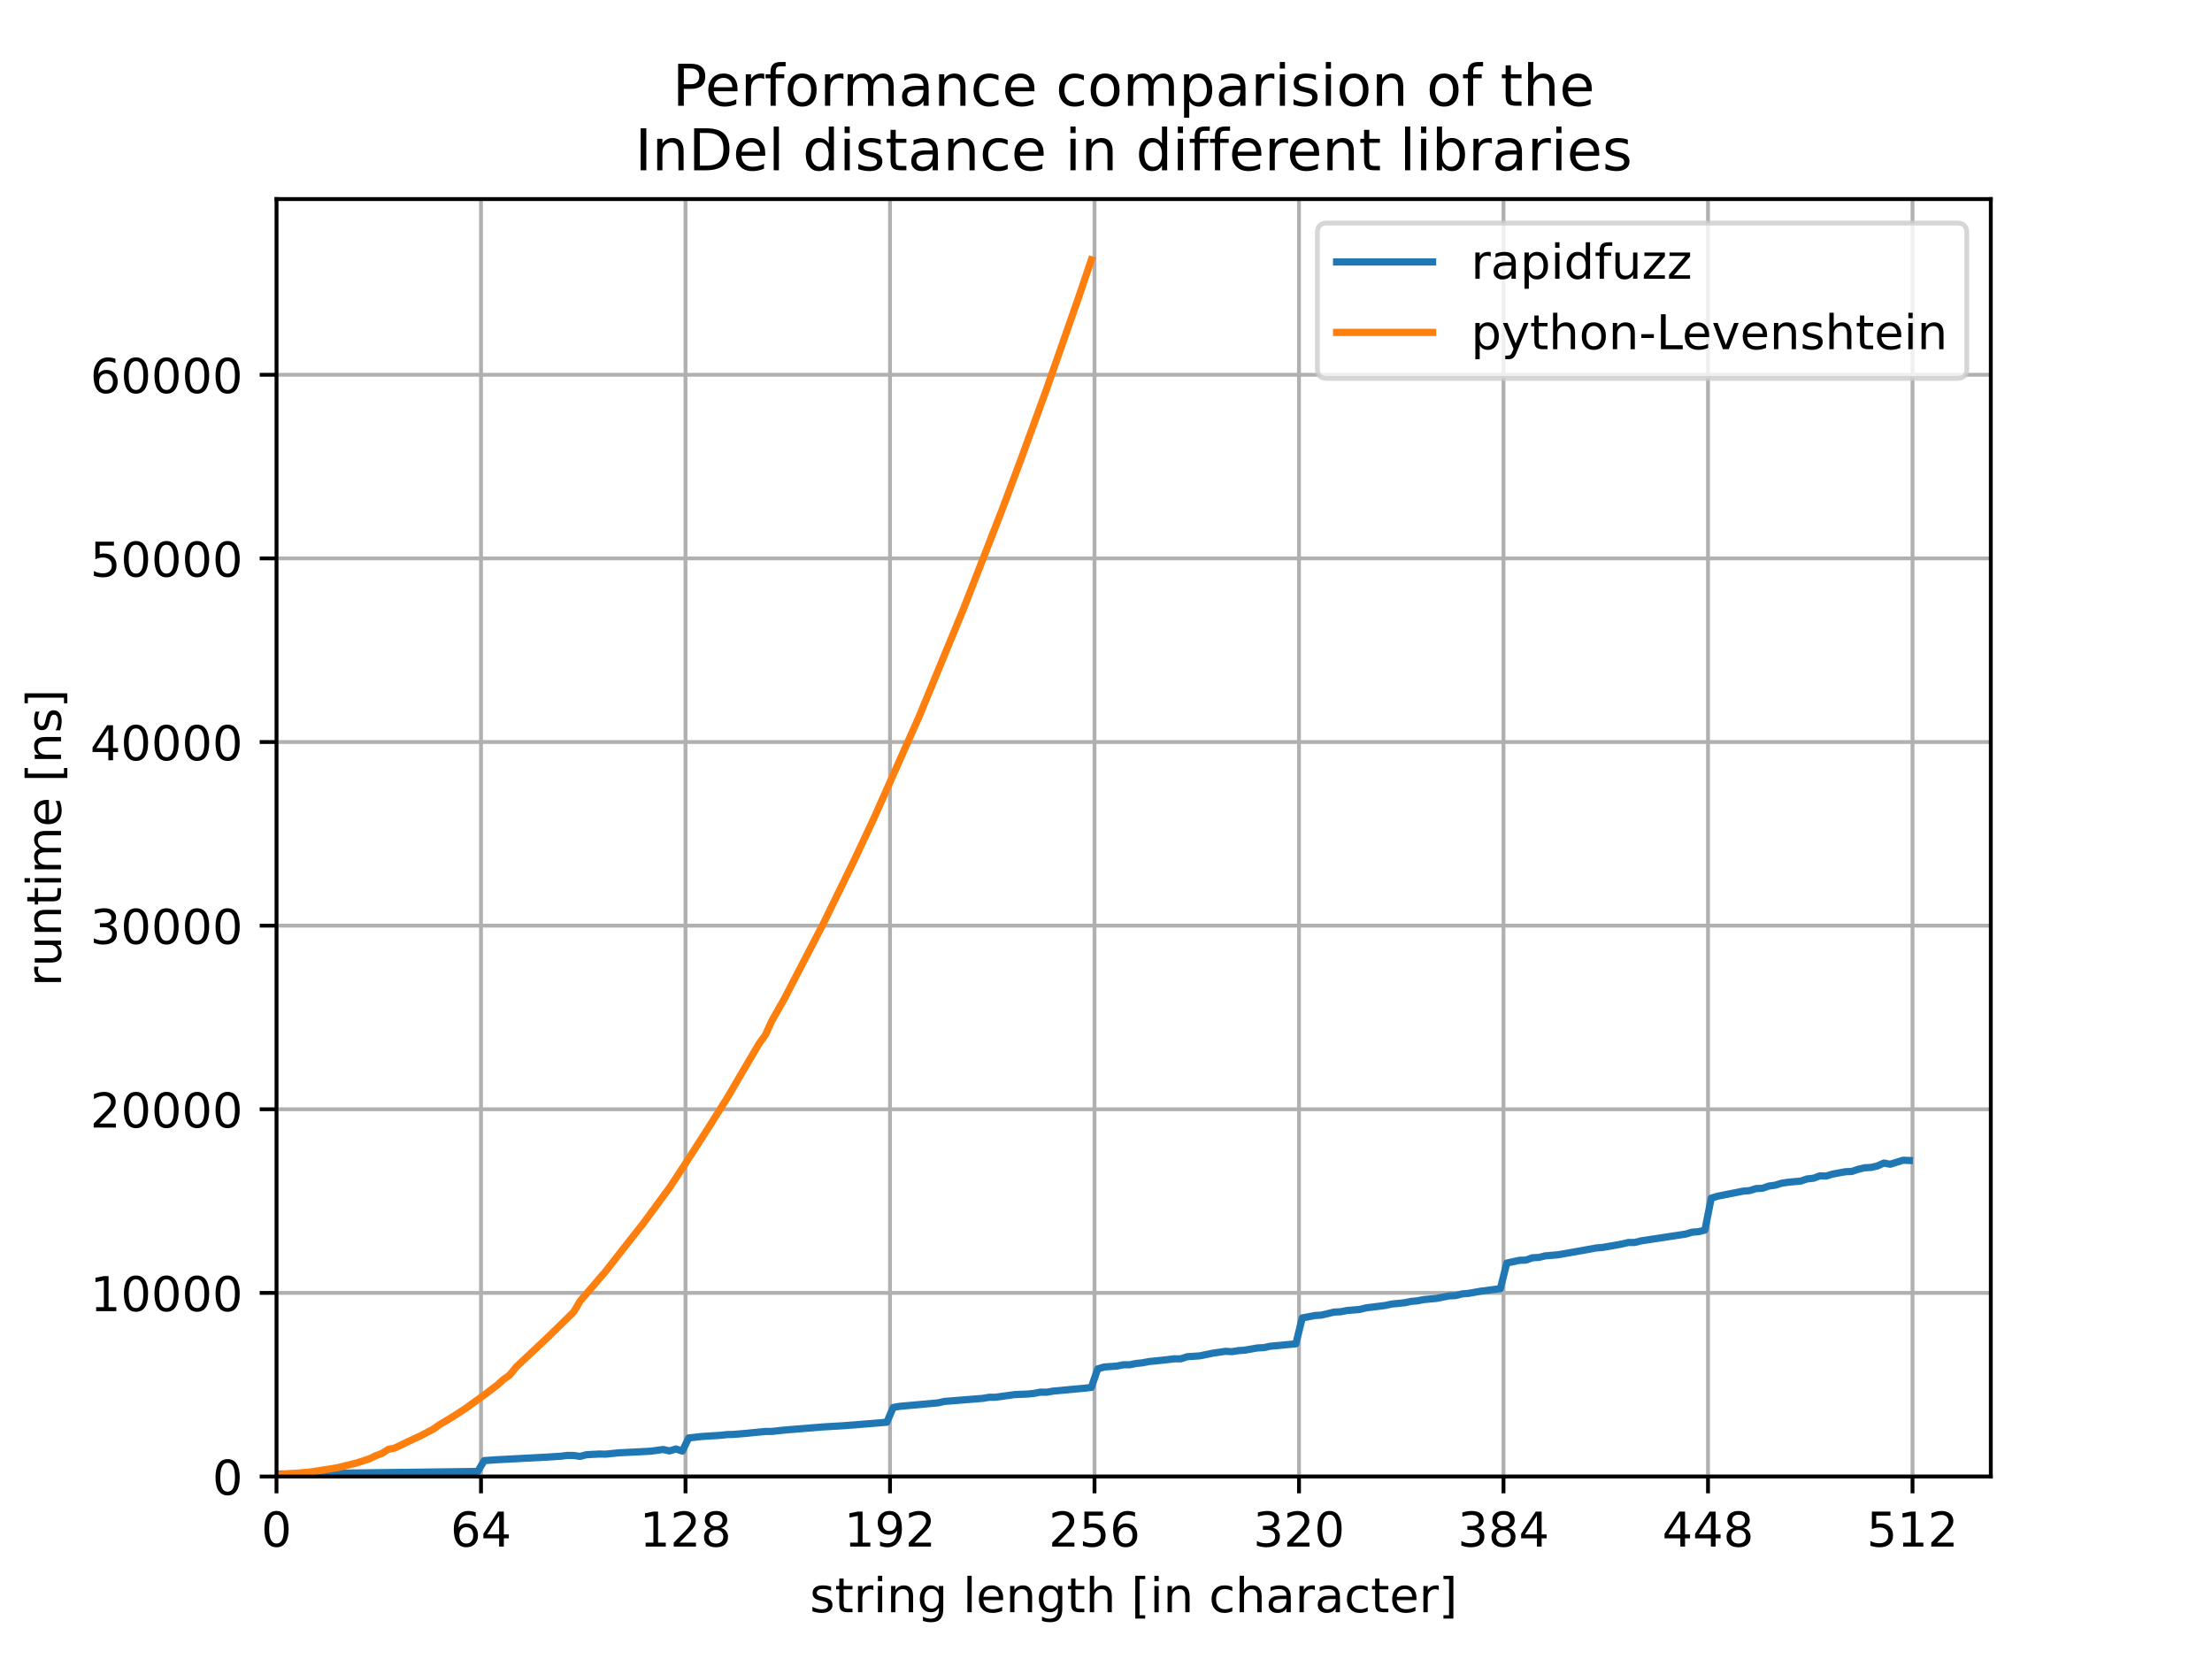 <svg xmlns="http://www.w3.org/2000/svg" xmlns:xlink="http://www.w3.org/1999/xlink" height="460.8" viewBox="0 0 460.8 345.6" width="614.4" stroke-linecap="butt" stroke-linejoin="round" xmlns:v="https://vecta.io/nano"><style><![CDATA[.B{stroke-linecap:butt}.C{stroke-linejoin:round}.D{stroke-width:.8}.E{stroke-linecap:square}.F{fill:none}.G{stroke:#000}.H{clip-path:url(#n)}.I{stroke:#b0b0b0}.J{stroke-width:1.5}.K{stroke-linejoin:miter}]]></style><g fill="#fff"><path d="M0 345.6h460.8V0H0z"/><path d="M57.6 307.584h357.12V41.472H57.6z"/></g><path d="M57.6 307.584V41.472" class="D E F H I"/><defs><path d="M0 0v3.5" id="A" class="B C D G"/></defs><use x="57.6" xlink:href="#A" y="307.584" class="D G"/><g transform="matrix(.1 0 0 -.1 54.419 322.182)"><defs><path d="M31.781 66.406q-7.609 0-11.453-7.5Q16.5 51.422 16.5 36.375q0-14.984 3.828-22.484 3.844-7.5 11.453-7.5 7.672 0 11.5 7.5 3.844 7.5 3.844 22.484 0 15.047-3.844 22.531-3.828 7.5-11.5 7.5zm0 7.813q12.266 0 18.734-9.703 6.469-9.687 6.469-28.141 0-18.406-6.469-28.109-6.469-9.687-18.734-9.687-12.25 0-18.719 9.688-6.469 9.703-6.469 28.109 0 18.453 6.469 28.141 6.469 9.703 18.719 9.703z" id="B" class="B C"/></defs><use xlink:href="#B"/></g><g class="D"><path d="M100.201 307.584V41.472" class="E F H I"/><use x="100.201" xlink:href="#A" y="307.584" class="G"/></g><g transform="matrix(.1 0 0 -.1 93.839 322.182)"><defs><path d="M33.016 40.375q-6.641 0-10.531-4.547-3.875-4.531-3.875-12.437 0-7.859 3.875-12.437 3.891-4.562 10.531-4.562 6.641 0 10.516 4.563 3.875 4.578 3.875 12.438 0 7.906-3.875 12.438-3.875 4.547-10.516 4.547zm19.578 30.922v-8.984q-3.719 1.75-7.5 2.672-3.781.938-7.5.938-9.766 0-14.922-6.594-5.141-6.594-5.875-19.922 2.875 4.25 7.219 6.516 4.359 2.266 9.578 2.266 10.984 0 17.359-6.672 6.375-6.656 6.375-18.125 0-11.234-6.641-18.031-6.641-6.781-17.672-6.781-12.656 0-19.344 9.688-6.687 9.703-6.687 28.109 0 17.281 8.203 27.563 8.203 10.281 22.016 10.281 3.719 0 7.5-.734 3.781-.734 7.891-2.187z" id="C" class="B C"/><path d="M37.797 64.313L12.891 25.391h24.906zm-2.594 8.594h12.406V25.391h10.406v-8.203H47.609V0h-9.812v17.188H4.891v9.516z" id="D" class="B C"/></defs><use xlink:href="#C"/><use x="63.623" xlink:href="#D"/></g><g class="D"><path d="M142.803 307.584V41.472" class="E F H I"/><use x="142.803" xlink:href="#A" y="307.584" class="G"/></g><g transform="matrix(.1 0 0 -.1 133.259 322.182)"><defs><path d="M12.406 8.297h16.109v55.625l-17.531-3.516v8.984l17.438 3.516h9.859V8.297h16.109V0H12.406z" id="E" class="B C"/><path d="M19.188 8.297h34.422V0H7.328v8.297q5.609 5.813 15.297 15.594 9.703 9.797 12.188 12.641 4.734 5.313 6.609 9 1.891 3.688 1.891 7.25 0 5.813-4.078 9.469-4.078 3.672-10.625 3.672-4.641 0-9.797-1.609-5.141-1.609-11-4.891v9.969Q13.766 71.781 18.938 73q5.188 1.219 9.484 1.219 11.328 0 18.063-5.672 6.734-5.656 6.734-15.125 0-4.5-1.687-8.531-1.672-4.016-6.125-9.484-1.219-1.422-7.766-8.187-6.531-6.766-18.453-18.922z" id="F" class="B C"/><path d="M31.781 34.625q-7.031 0-11.062-3.766-4.016-3.766-4.016-10.344 0-6.594 4.016-10.359 4.031-3.766 11.063-3.766 7.031 0 11.078 3.781 4.063 3.797 4.063 10.344 0 6.578-4.031 10.344-4.016 3.766-11.109 3.766zm-9.859 4.188q-6.344 1.563-9.891 5.906Q8.5 49.078 8.5 55.328q0 8.734 6.219 13.813 6.234 5.078 17.063 5.078 10.891 0 17.094-5.078 6.203-5.078 6.203-13.812 0-6.25-3.547-10.609-3.531-4.344-9.828-5.906 7.125-1.656 11.094-6.5 3.984-4.828 3.984-11.797 0-10.609-6.469-16.281-6.469-5.656-18.531-5.656-12.047 0-18.531 5.656-6.469 5.672-6.469 16.281 0 6.969 4 11.797 4.016 4.844 11.141 6.5zm-3.609 15.578q0-5.656 3.531-8.828 3.547-3.172 9.938-3.172 6.359 0 9.938 3.172 3.594 3.172 3.594 8.828 0 5.672-3.594 8.844-3.578 3.172-9.937 3.172-6.391 0-9.937-3.172-3.531-3.172-3.531-8.844z" id="G" class="B C"/></defs><use xlink:href="#E"/><use x="63.623" xlink:href="#F"/><use x="127.246" xlink:href="#G"/></g><g class="D"><path d="M185.404 307.584V41.472" class="E F H I"/><use x="185.404" xlink:href="#A" y="307.584" class="G"/></g><g transform="matrix(.1 0 0 -.1 175.861 322.182)"><defs><path d="M10.984 1.516V10.5q3.719-1.766 7.516-2.687 3.813-.922 7.484-.922 9.766 0 14.906 6.563 5.156 6.563 5.891 19.953-2.828-4.203-7.187-6.453-4.344-2.25-9.609-2.25-10.937 0-17.312 6.609-6.375 6.625-6.375 18.109 0 11.219 6.641 18 6.641 6.797 17.672 6.797 12.656 0 19.313-9.703 6.672-9.687 6.672-28.141 0-17.234-8.187-27.516Q40.234-1.422 26.422-1.422q-3.719 0-7.531.734-3.797.734-7.906 2.203zm19.625 30.906q6.641 0 10.516 4.531 3.891 4.547 3.891 12.469 0 7.859-3.891 12.422-3.875 4.563-10.516 4.563-6.641 0-10.516-4.562-3.875-4.562-3.875-12.422 0-7.922 3.875-12.469 3.875-4.531 10.516-4.531z" id="H" class="B C"/></defs><use xlink:href="#E"/><use x="63.623" xlink:href="#H"/><use x="127.246" xlink:href="#F"/></g><g class="D"><path d="M228.006 307.584V41.472" class="E F H I"/><use x="228.006" xlink:href="#A" y="307.584" class="G"/></g><g transform="matrix(.1 0 0 -.1 218.462 322.182)"><defs><path d="M10.797 72.906h38.719v-8.312H19.828V46.734q2.141.734 4.281 1.094 2.156.359 4.313.359 12.203 0 19.328-6.687 7.141-6.687 7.141-18.109 0-11.766-7.328-18.297-7.328-6.516-20.656-6.516-4.594 0-9.359.781-4.75.781-9.828 2.344v9.922q4.391-2.391 9.078-3.562 4.688-1.172 9.906-1.172 8.453 0 13.375 4.438 4.938 4.438 4.938 12.063 0 7.609-4.937 12.047-4.922 4.453-13.375 4.453-3.953 0-7.891-.875-3.922-.875-8.016-2.734z" id="I" class="B C"/></defs><use xlink:href="#F"/><use x="63.623" xlink:href="#I"/><use x="127.246" xlink:href="#C"/></g><g class="D"><path d="M270.607 307.584V41.472" class="E F H I"/><use x="270.607" xlink:href="#A" y="307.584" class="G"/></g><g transform="matrix(.1 0 0 -.1 261.064 322.182)"><defs><path d="M40.578 39.313Q47.656 37.797 51.625 33q3.984-4.781 3.984-11.812 0-10.781-7.422-16.703-7.422-5.906-21.094-5.906-4.578 0-9.437.906-4.859.906-10.031 2.719v9.516q4.094-2.391 8.969-3.609 4.891-1.219 10.219-1.219 9.266 0 14.125 3.656 4.859 3.656 4.859 10.641 0 6.453-4.516 10.078-4.516 3.641-12.562 3.641h-8.5v8.109h8.891q7.266 0 11.125 2.906 3.859 2.906 3.859 8.375 0 5.609-3.984 8.609-3.969 3.016-11.391 3.016-4.062 0-8.703-.891-4.641-.875-10.203-2.719v8.781q5.625 1.563 10.531 2.344 4.906.781 9.25.781 11.234 0 17.766-5.109 6.547-5.094 6.547-13.781 0-6.062-3.469-10.234-3.469-4.172-9.859-5.781z" id="J" class="B C"/></defs><use xlink:href="#J"/><use x="63.623" xlink:href="#F"/><use x="127.246" xlink:href="#B"/></g><g class="D"><path d="M313.209 307.584V41.472" class="E F H I"/><use x="313.209" xlink:href="#A" y="307.584" class="G"/></g><g transform="matrix(.1 0 0 -.1 303.665 322.182)"><use xlink:href="#J"/><use x="63.623" xlink:href="#G"/><use x="127.246" xlink:href="#D"/></g><g class="D"><path d="M355.81 307.584V41.472" class="E F H I"/><use x="355.81" xlink:href="#A" y="307.584" class="G"/></g><g transform="matrix(.1 0 0 -.1 346.266 322.182)"><use xlink:href="#D"/><use x="63.623" xlink:href="#D"/><use x="127.246" xlink:href="#G"/></g><g class="D"><path d="M398.412 307.584V41.472" class="E F H I"/><use x="398.412" xlink:href="#A" y="307.584" class="G"/></g><g transform="matrix(.1 0 0 -.1 388.868 322.182)"><use xlink:href="#I"/><use x="63.623" xlink:href="#E"/><use x="127.246" xlink:href="#F"/></g><g transform="matrix(.1 0 0 -.1 168.701 335.861)"><defs><path d="M44.281 53.078v-8.5q-3.797 1.953-7.906 2.922-4.094.984-8.5.984-6.687 0-10.031-2.047-3.344-2.047-3.344-6.156 0-3.125 2.391-4.906 2.391-1.781 9.625-3.391l3.078-.687q9.563-2.047 13.594-5.781 4.031-3.734 4.031-10.422 0-7.625-6.031-12.078-6.031-4.437-16.578-4.437-4.391 0-9.156.859Q10.688.297 5.422 2v9.281q4.984-2.594 9.813-3.891 4.828-1.281 9.578-1.281 6.344 0 9.75 2.172 3.422 2.172 3.422 6.125 0 3.656-2.469 5.609-2.453 1.953-10.812 3.766l-3.125.734q-8.344 1.75-12.062 5.391-3.703 3.641-3.703 9.984 0 7.719 5.469 11.906Q16.75 56 26.813 56q4.969 0 9.359-.734 4.406-.719 8.109-2.187z" id="K" class="B C"/><path d="M18.313 70.219V54.688h18.5v-6.984h-18.5V18.016q0-6.687 1.828-8.594 1.828-1.906 7.453-1.906h9.219V0h-9.219Q17.188 0 13.234 3.875 9.281 7.766 9.281 18.016v29.688H2.688v6.984h6.594v15.531z" id="L" class="B C"/><path d="M41.109 46.297q-1.516.875-3.297 1.281-1.781.422-3.922.422-7.625 0-11.703-4.953-4.078-4.953-4.078-14.234V0H9.078v54.688h9.031v-8.5q2.844 4.984 7.375 7.391Q30.031 56 36.531 56q.922 0 2.047-.125 1.125-.109 2.484-.359z" id="M" class="B C"/><path d="M9.422 54.688h8.984V0H9.422zm0 21.297h8.984V64.594H9.422z" id="N" class="B C"/><path d="M54.891 33.016V0h-8.984v32.719q0 7.766-3.031 11.609-3.031 3.859-9.078 3.859-7.281 0-11.484-4.641-4.203-4.625-4.203-12.641V0H9.078v54.688h9.031v-8.5q3.234 4.938 7.594 7.375Q30.078 56 35.797 56q9.422 0 14.25-5.828 4.844-5.828 4.844-17.156z" id="O" class="B C"/><path d="M45.406 27.984q0 9.766-4.031 15.125-4.016 5.375-11.297 5.375-7.219 0-11.25-5.375-4.031-5.359-4.031-15.125 0-9.719 4.031-15.094 4.031-5.375 11.25-5.375 7.281 0 11.297 5.375 4.031 5.375 4.031 15.094zm8.984-21.203q0-13.953-6.203-20.766Q42-20.797 29.203-20.797q-4.734 0-8.937.703-4.203.703-8.156 2.172v8.734q3.953-2.141 7.813-3.156 3.859-1.031 7.859-1.031 8.844 0 13.234 4.609 4.391 4.609 4.391 13.938v4.453q-2.781-4.844-7.125-7.234Q33.938 0 27.875 0 17.828 0 11.672 7.656q-6.156 7.672-6.156 20.328 0 12.688 6.156 20.344Q17.828 56 27.875 56q6.063 0 10.406-2.391 4.344-2.391 7.125-7.219v8.297h8.984z" id="P" class="B C"/><path d="M9.422 75.984h8.984V0H9.422z" id="Q" class="B C"/><path d="M56.203 29.594v-4.391H14.891q.594-9.281 5.594-14.141 5-4.859 13.938-4.859 5.172 0 10.031 1.266 4.859 1.266 9.656 3.813v-8.5Q49.266.734 44.188-.344q-5.078-1.078-10.297-1.078-13.094 0-20.734 7.609-7.641 7.625-7.641 20.625 0 13.422 7.25 21.297Q20.016 56 32.328 56q11.031 0 17.453-7.109 6.422-7.094 6.422-19.297zm-8.984 2.641q-.094 7.359-4.125 11.75-4.031 4.406-10.672 4.406-7.516 0-12.031-4.25-4.516-4.25-5.203-11.969z" id="R" class="B C"/><path d="M54.891 33.016V0h-8.984v32.719q0 7.766-3.031 11.609-3.031 3.859-9.078 3.859-7.281 0-11.484-4.641-4.203-4.625-4.203-12.641V0H9.078v75.984h9.031V46.188q3.234 4.938 7.594 7.375Q30.078 56 35.797 56q9.422 0 14.25-5.828 4.844-5.828 4.844-17.156z" id="S" class="B C"/><path d="M8.594 75.984h20.703V69H17.578V-6.203h11.719v-6.984H8.594z" id="T" class="B C"/><path d="M48.781 52.594v-8.406q-3.812 2.109-7.641 3.156-3.828 1.047-7.734 1.047-8.75 0-13.594-5.547-4.828-5.531-4.828-15.547 0-10.016 4.828-15.562 4.844-5.531 13.594-5.531 3.906 0 7.734 1.047 3.828 1.047 7.641 3.156V2.094Q45.016.344 40.984-.531q-4.016-.891-8.562-.891-12.359 0-19.641 7.766-7.266 7.766-7.266 20.953 0 13.375 7.344 21.031Q20.219 56 33.016 56q4.141 0 8.094-.859 3.953-.844 7.672-2.547z" id="U" class="B C"/><path d="M34.281 27.484q-10.891 0-15.094-2.484-4.203-2.484-4.203-8.5 0-4.781 3.156-7.594 3.156-2.797 8.563-2.797 7.484 0 12 5.297 4.516 5.297 4.516 14.078v2zm17.922 3.719V0h-8.984v8.297Q40.141 3.328 35.547.953q-4.594-2.375-11.234-2.375-8.391 0-13.359 4.719Q6 8.016 6 15.922q0 9.219 6.172 13.906 6.188 4.688 18.438 4.688h12.609v.891q0 6.203-4.078 9.594-4.078 3.391-11.453 3.391-4.687 0-9.141-1.125-4.437-1.125-8.531-3.375v8.313q4.922 1.906 9.563 2.844 4.641.953 9.031.953 11.875 0 17.734-6.156 5.859-6.141 5.859-18.641z" id="V" class="B C"/><path d="M30.422 75.984v-89.172H9.719v6.984h11.672V69H9.719v6.984z" id="W" class="B C"/></defs><use xlink:href="#K"/><use x="52.1" xlink:href="#L"/><use x="91.309" xlink:href="#M"/><use x="132.422" xlink:href="#N"/><use x="160.205" xlink:href="#O"/><use x="223.584" xlink:href="#P"/><use x="287.061" xlink:href="#AG"/><use x="318.848" xlink:href="#Q"/><use x="346.631" xlink:href="#R"/><use x="408.154" xlink:href="#O"/><use x="471.533" xlink:href="#P"/><use x="535.01" xlink:href="#L"/><use x="574.219" xlink:href="#S"/><use x="637.598" xlink:href="#AG"/><use x="669.385" xlink:href="#T"/><use x="708.398" xlink:href="#N"/><use x="736.182" xlink:href="#O"/><use x="799.561" xlink:href="#AG"/><use x="831.348" xlink:href="#U"/><use x="886.328" xlink:href="#S"/><use x="949.707" xlink:href="#V"/><use x="1010.986" xlink:href="#M"/><use x="1052.1" xlink:href="#V"/><use x="1113.379" xlink:href="#U"/><use x="1168.359" xlink:href="#L"/><use x="1207.568" xlink:href="#R"/><use x="1269.092" xlink:href="#M"/><use x="1310.205" xlink:href="#W"/></g><path d="M57.6 307.584h357.12" class="D E F H I"/><defs><path d="M0 0h-3.5" id="X" class="B C D G"/></defs><use x="57.6" xlink:href="#X" y="307.584" class="D G"/><use xlink:href="#B" transform="matrix(.1 0 0 -.1 44.237 311.383)"/><g class="D"><path d="M57.6 269.333h357.12" class="E F H I"/><use x="57.6" xlink:href="#X" y="269.333" class="G"/></g><g transform="matrix(.1 0 0 -.1 18.788 273.132)"><use xlink:href="#E"/><use x="63.623" xlink:href="#B"/><use x="127.246" xlink:href="#B"/><use x="190.869" xlink:href="#B"/><use x="254.492" xlink:href="#B"/></g><g class="D"><path d="M57.6 231.081h357.12" class="E F H I"/><use x="57.6" xlink:href="#X" y="231.081" class="G"/></g><g transform="matrix(.1 0 0 -.1 18.788 234.88)"><use xlink:href="#F"/><use x="63.623" xlink:href="#B"/><use x="127.246" xlink:href="#B"/><use x="190.869" xlink:href="#B"/><use x="254.492" xlink:href="#B"/></g><g class="D"><path d="M57.6 192.83h357.12" class="E F H I"/><use x="57.6" xlink:href="#X" y="192.83" class="G"/></g><g transform="matrix(.1 0 0 -.1 18.788 196.629)"><use xlink:href="#J"/><use x="63.623" xlink:href="#B"/><use x="127.246" xlink:href="#B"/><use x="190.869" xlink:href="#B"/><use x="254.492" xlink:href="#B"/></g><g class="D"><path d="M57.6 154.578h357.12" class="E F H I"/><use x="57.6" xlink:href="#X" y="154.578" class="G"/></g><g transform="matrix(.1 0 0 -.1 18.788 158.377)"><use xlink:href="#D"/><use x="63.623" xlink:href="#B"/><use x="127.246" xlink:href="#B"/><use x="190.869" xlink:href="#B"/><use x="254.492" xlink:href="#B"/></g><g class="D"><path d="M57.6 116.327h357.12" class="E F H I"/><use x="57.6" xlink:href="#X" y="116.327" class="G"/></g><g transform="matrix(.1 0 0 -.1 18.788 120.126)"><use xlink:href="#I"/><use x="63.623" xlink:href="#B"/><use x="127.246" xlink:href="#B"/><use x="190.869" xlink:href="#B"/><use x="254.492" xlink:href="#B"/></g><g class="D"><path d="M57.6 78.075h357.12" class="E F H I"/><use x="57.6" xlink:href="#X" y="78.075" class="G"/></g><g transform="matrix(.1 0 0 -.1 18.788 81.874)"><use xlink:href="#C"/><use x="63.623" xlink:href="#B"/><use x="127.246" xlink:href="#B"/><use x="190.869" xlink:href="#B"/><use x="254.492" xlink:href="#B"/></g><g transform="matrix(0 -.1 -.1 0 12.708 205.481)"><defs><path d="M8.5 21.578v33.109h8.984V21.922q0-7.766 3.016-11.656 3.031-3.875 9.094-3.875 7.266 0 11.484 4.641 4.234 4.641 4.234 12.656v31h8.984V0h-8.984v8.406Q42.047 3.422 37.719 1q-4.312-2.422-10.031-2.422-9.422 0-14.312 5.859Q8.5 10.297 8.5 21.578zM31.109 56z" id="Y" class="B C"/><path d="M52 44.188q3.375 6.063 8.063 8.938Q64.75 56 71.094 56q8.547 0 13.188-5.984 4.641-5.969 4.641-17V0h-9.031v32.719q0 7.859-2.797 11.656-2.781 3.813-8.484 3.813-6.984 0-11.047-4.641-4.047-4.625-4.047-12.641V0h-9.031v32.719q0 7.906-2.781 11.688-2.781 3.781-8.594 3.781-6.891 0-10.953-4.656-4.047-4.656-4.047-12.625V0H9.078v54.688h9.031v-8.5q3.078 5.031 7.375 7.422Q29.781 56 35.688 56q5.969 0 10.141-3.031Q50 49.953 52 44.188z" id="Z" class="B C"/></defs><use xlink:href="#M"/><use x="41.113" xlink:href="#Y"/><use x="104.492" xlink:href="#O"/><use x="167.871" xlink:href="#L"/><use x="207.08" xlink:href="#N"/><use x="234.863" xlink:href="#Z"/><use x="332.275" xlink:href="#R"/><use x="393.799" xlink:href="#AG"/><use x="425.586" xlink:href="#T"/><use x="464.6" xlink:href="#O"/><use x="527.979" xlink:href="#K"/><use x="580.078" xlink:href="#W"/></g><g class="E F"><g class="J"><path d="M58.266 307.068l5.325-.091 35.945-.458 1.331-2.245 2.663-.187 10.65-.558 2.663-.175 1.331-.168 1.331.018 1.331.187 1.331-.348 2.663-.144 1.331.025 2.663-.269 6.656-.339 2.663-.362 1.331.301 1.331-.408 1.331.448 1.331-2.745 2.663-.299 3.994-.253 1.331-.153 1.331-.033 2.663-.22 3.994-.393 1.331-.008 2.663-.289 7.988-.646 3.994-.235 2.663-.2 6.656-.545 1.331-3.079 1.331-.233 7.988-.719 1.331-.299 7.988-.64 1.331-.223 1.331-.015 3.994-.549 2.663-.112 1.331-.127 1.331-.27 1.331.017 1.331-.231 6.656-.615 1.331-.155 1.331-3.856 1.331-.4 2.663-.186 1.331-.281 1.331.007 1.331-.275 1.331-.133 1.331-.265 2.663-.261 2.663-.314 1.331-.001 1.331-.431 2.663-.184 2.663-.56 2.663-.386 1.331.073 1.331-.21 1.331-.097 2.663-.466 1.331-.068 1.331-.289 5.325-.501 1.331-5.393 2.663-.508 1.331-.081 2.663-.635 1.331-.06 1.331-.265 2.663-.22 1.331-.333 3.994-.497 1.331-.295 2.663-.262 1.331-.279 1.331-.125 1.331-.258 2.663-.25 2.663-.527 1.331-.062 1.331-.348 1.331-.107 2.663-.473 3.994-.516 1.331-5.327 2.663-.58 1.331-.034 1.331-.491 1.331-.063 1.331-.331 2.663-.224 3.994-.701 3.994-.72 1.331-.112 3.994-.705 1.331-.322 1.331-.004 1.331-.334 9.319-1.419 1.331-.394 1.331-.099 1.331-.334 1.331-6.664 1.331-.398 5.325-1.057 1.331-.105 1.331-.421 1.331-.065 1.331-.462 1.331-.183 1.331-.405 1.331-.208 2.663-.244 1.331-.448 1.331-.146 1.331-.497 1.331.04 1.331-.411 2.663-.484 1.331-.058 1.331-.459 1.331-.308 1.331-.073 1.331-.309 1.331-.601 1.331.247 2.663-.834 1.331.05" stroke="#1f77b4" class="H"/><path d="M58.266 307.183l3.994-.322 2.663-.25 5.325-.853 3.994-.98 2.663-.865 1.331-.643 1.331-.498 1.331-.847 1.331-.27 2.663-1.293 2.663-1.234 2.663-1.393 1.331-.94 2.663-1.595 2.663-1.725 3.994-2.883 2.663-2.019 1.331-1.183 1.331-.965 1.331-1.659 6.656-6.247 5.325-5.211 1.331-2.263 5.325-6.21 7.988-10.181 5.325-7.242 2.663-4.033 5.325-8.27 3.994-6.351 6.656-11.334 1.331-1.826 1.331-2.928 2.663-4.704 7.988-15.396 6.656-13.648 3.994-8.524 9.319-20.965 9.319-22.599 7.988-20.517 3.994-10.664 5.325-14.61 6.656-19.041 2.663-7.877" stroke="#ff7f0e" class="H"/></g><g class="D G K"><path d="M57.6 307.584V41.472m357.12 266.112V41.472"/><path d="M57.6 307.584h357.12M57.6 41.472h357.12"/></g></g><g transform="matrix(.12 0 0 -.12 140.091 22.035)"><defs><path d="M19.672 64.797V37.406h12.406q6.891 0 10.641 3.563 3.766 3.563 3.766 10.156 0 6.547-3.766 10.109-3.75 3.563-10.641 3.563zm-9.859 8.109h22.266q12.266 0 18.531-5.547 6.281-5.547 6.281-16.234 0-10.797-6.281-16.312-6.266-5.516-18.531-5.516H19.672V0H9.813z" id="a" class="B C"/><path d="M37.109 75.984V68.5h-8.594q-4.828 0-6.719-1.953-1.875-1.953-1.875-7.031v-4.828h14.797v-6.984H19.922V0h-9.031v47.703H2.297v6.984h8.594V58.5q0 9.125 4.25 13.297 4.25 4.188 13.469 4.188z" id="b" class="B C"/><path d="M30.609 48.391q-7.219 0-11.422-5.641-4.203-5.641-4.203-15.453 0-9.812 4.172-15.453 4.188-5.641 11.453-5.641 7.188 0 11.375 5.656 4.203 5.672 4.203 15.438 0 9.719-4.203 15.406-4.187 5.688-11.375 5.688zm0 7.609q11.719 0 18.406-7.625 6.703-7.609 6.703-21.078 0-13.422-6.703-21.078-6.687-7.641-18.406-7.641-11.766 0-18.437 7.641-6.656 7.656-6.656 21.078 0 13.469 6.656 21.078Q18.844 56 30.609 56z" id="c" class="B C"/><path d="M18.109 8.203v-29H9.078v75.484h9.031v-8.297q2.844 4.875 7.156 7.234Q29.594 56 35.594 56q9.969 0 16.188-7.906 6.234-7.906 6.234-20.797 0-12.891-6.234-20.812-6.219-7.906-16.187-7.906-6 0-10.328 2.375-4.312 2.375-7.156 7.25zm30.578 19.094q0 9.906-4.078 15.547-4.078 5.641-11.203 5.641-7.141 0-11.219-5.641-4.078-5.641-4.078-15.547 0-9.906 4.078-15.547 4.078-5.641 11.219-5.641 7.125 0 11.203 5.641 4.078 5.641 4.078 15.547z" id="d" class="B C"/></defs><use xlink:href="#a"/><use x="56.678" xlink:href="#R"/><use x="118.201" xlink:href="#M"/><use x="159.314" xlink:href="#b"/><use x="194.52" xlink:href="#c"/><use x="255.701" xlink:href="#M"/><use x="295.064" xlink:href="#Z"/><use x="392.477" xlink:href="#V"/><use x="453.756" xlink:href="#O"/><use x="517.135" xlink:href="#U"/><use x="572.115" xlink:href="#R"/><use x="633.639" xlink:href="#AG"/><use x="665.426" xlink:href="#U"/><use x="720.406" xlink:href="#c"/><use x="781.588" xlink:href="#Z"/><use x="879" xlink:href="#d"/><use x="942.477" xlink:href="#V"/><use x="1003.756" xlink:href="#M"/><use x="1044.869" xlink:href="#N"/><use x="1072.652" xlink:href="#K"/><use x="1124.752" xlink:href="#N"/><use x="1152.535" xlink:href="#c"/><use x="1213.717" xlink:href="#O"/><use x="1277.096" xlink:href="#AG"/><use x="1308.883" xlink:href="#c"/><use x="1370.064" xlink:href="#b"/><use x="1405.27" xlink:href="#AG"/><use x="1437.057" xlink:href="#L"/><use x="1476.266" xlink:href="#S"/><use x="1539.645" xlink:href="#R"/></g><g transform="matrix(.12 0 0 -.12 132.28 35.472)"><defs><path d="M9.813 72.906h9.859V0H9.813z" id="e" class="B C"/><path d="M19.672 64.797V8.109h11.922q15.094 0 22.094 6.828 7 6.844 7 21.594 0 14.641-7 21.453-7 6.813-22.094 6.813zm-9.859 8.109h20.266q21.188 0 31.094-8.812 9.922-8.812 9.922-27.562 0-18.859-9.969-27.703Q51.172 0 30.078 0H9.813z" id="f" class="B C"/><path d="M45.406 46.391v29.594h8.984V0h-8.984v8.203Q42.578 3.328 38.25.953q-4.312-2.375-10.375-2.375-9.906 0-16.141 7.906-6.219 7.922-6.219 20.813 0 12.891 6.219 20.797Q17.969 56 27.875 56q6.063 0 10.375-2.375 4.328-2.359 7.156-7.234zM14.797 27.297q0-9.906 4.078-15.547 4.078-5.641 11.203-5.641 7.125 0 11.219 5.641 4.109 5.641 4.109 15.547 0 9.906-4.109 15.547-4.094 5.641-11.219 5.641-7.125 0-11.203-5.641-4.078-5.641-4.078-15.547z" id="g" class="B C"/><path d="M48.688 27.297q0 9.906-4.078 15.547-4.078 5.641-11.203 5.641-7.141 0-11.219-5.641-4.078-5.641-4.078-15.547 0-9.906 4.078-15.547 4.078-5.641 11.219-5.641 7.125 0 11.203 5.641 4.078 5.641 4.078 15.547zM18.109 46.391q2.844 4.875 7.156 7.234Q29.594 56 35.594 56q9.969 0 16.188-7.906 6.234-7.906 6.234-20.797 0-12.891-6.234-20.812-6.219-7.906-16.187-7.906-6 0-10.328 2.375-4.312 2.375-7.156 7.25V0H9.078v75.984h9.031z" id="h" class="B C"/></defs><use xlink:href="#e"/><use x="29.492" xlink:href="#O"/><use x="92.871" xlink:href="#f"/><use x="169.873" xlink:href="#R"/><use x="231.396" xlink:href="#Q"/><use x="259.18" xlink:href="#AG"/><use x="290.967" xlink:href="#g"/><use x="354.443" xlink:href="#N"/><use x="382.227" xlink:href="#K"/><use x="434.326" xlink:href="#L"/><use x="473.535" xlink:href="#V"/><use x="534.814" xlink:href="#O"/><use x="598.193" xlink:href="#U"/><use x="653.174" xlink:href="#R"/><use x="714.697" xlink:href="#AG"/><use x="746.484" xlink:href="#N"/><use x="774.268" xlink:href="#O"/><use x="837.646" xlink:href="#AG"/><use x="869.434" xlink:href="#g"/><use x="932.91" xlink:href="#N"/><use x="960.693" xlink:href="#b"/><use x="995.898" xlink:href="#b"/><use x="1031.104" xlink:href="#R"/><use x="1092.627" xlink:href="#M"/><use x="1131.49" xlink:href="#R"/><use x="1193.014" xlink:href="#O"/><use x="1256.393" xlink:href="#L"/><use x="1295.602" xlink:href="#AG"/><use x="1327.389" xlink:href="#Q"/><use x="1355.172" xlink:href="#N"/><use x="1382.955" xlink:href="#h"/><use x="1446.432" xlink:href="#M"/><use x="1487.545" xlink:href="#V"/><use x="1548.824" xlink:href="#M"/><use x="1589.938" xlink:href="#N"/><use x="1617.721" xlink:href="#R"/><use x="1679.244" xlink:href="#K"/></g><path d="M276.436 78.828H407.72q2 0 2-2V48.472q0-2-2-2H276.436q-2 0-2 2v28.356q0 2 2 2z" fill="#fff" opacity=".8" stroke="#ccc" class="K"/><path d="M278.436 54.57h20" stroke="#1f77b4" class="E F J"/><g transform="matrix(.1 0 0 -.1 306.436 58.07)"><defs><path d="M5.516 54.688h42.672v-8.203L14.406 7.172h33.781V0H4.297v8.203l33.797 39.313H5.516z" id="i" class="B C"/></defs><use xlink:href="#M"/><use x="41.113" xlink:href="#V"/><use x="102.393" xlink:href="#d"/><use x="165.869" xlink:href="#N"/><use x="193.652" xlink:href="#g"/><use x="257.129" xlink:href="#b"/><use x="292.334" xlink:href="#Y"/><use x="355.713" xlink:href="#i"/><use x="408.203" xlink:href="#i"/></g><path d="M278.436 69.249h20" stroke="#ff7f0e" class="E F J"/><g transform="matrix(.1 0 0 -.1 306.436 72.749)"><defs><path d="M32.172-5.078q-3.797-9.766-7.422-12.734-3.609-2.984-9.656-2.984H7.906v7.516h5.281q3.703 0 5.75 1.766Q21-9.766 23.484-3.219L25.094.875 2.984 54.688H12.5l17.094-42.766 17.094 42.766h9.516z" id="j" class="B C"/><path d="M4.891 31.391h26.313v-8H4.891z" id="k" class="B C"/><path d="M9.813 72.906h9.859V8.297h35.5V0H9.813z" id="l" class="B C"/><path d="M2.984 54.688H12.5L29.594 8.797l17.094 45.891h9.516L35.688 0H23.484z" id="m" class="B C"/></defs><use xlink:href="#d"/><use x="63.477" xlink:href="#j"/><use x="122.656" xlink:href="#L"/><use x="161.865" xlink:href="#S"/><use x="225.244" xlink:href="#c"/><use x="286.426" xlink:href="#O"/><use x="349.805" xlink:href="#k"/><use x="385.889" xlink:href="#l"/><use x="439.852" xlink:href="#R"/><use x="501.375" xlink:href="#m"/><use x="560.555" xlink:href="#R"/><use x="622.078" xlink:href="#O"/><use x="685.457" xlink:href="#K"/><use x="737.557" xlink:href="#S"/><use x="800.936" xlink:href="#L"/><use x="840.145" xlink:href="#R"/><use x="901.668" xlink:href="#N"/><use x="929.451" xlink:href="#O"/></g><defs><clipPath id="n"><path d="M57.6 41.472h357.12v266.112H57.6z" class="B C"/></clipPath></defs></svg>